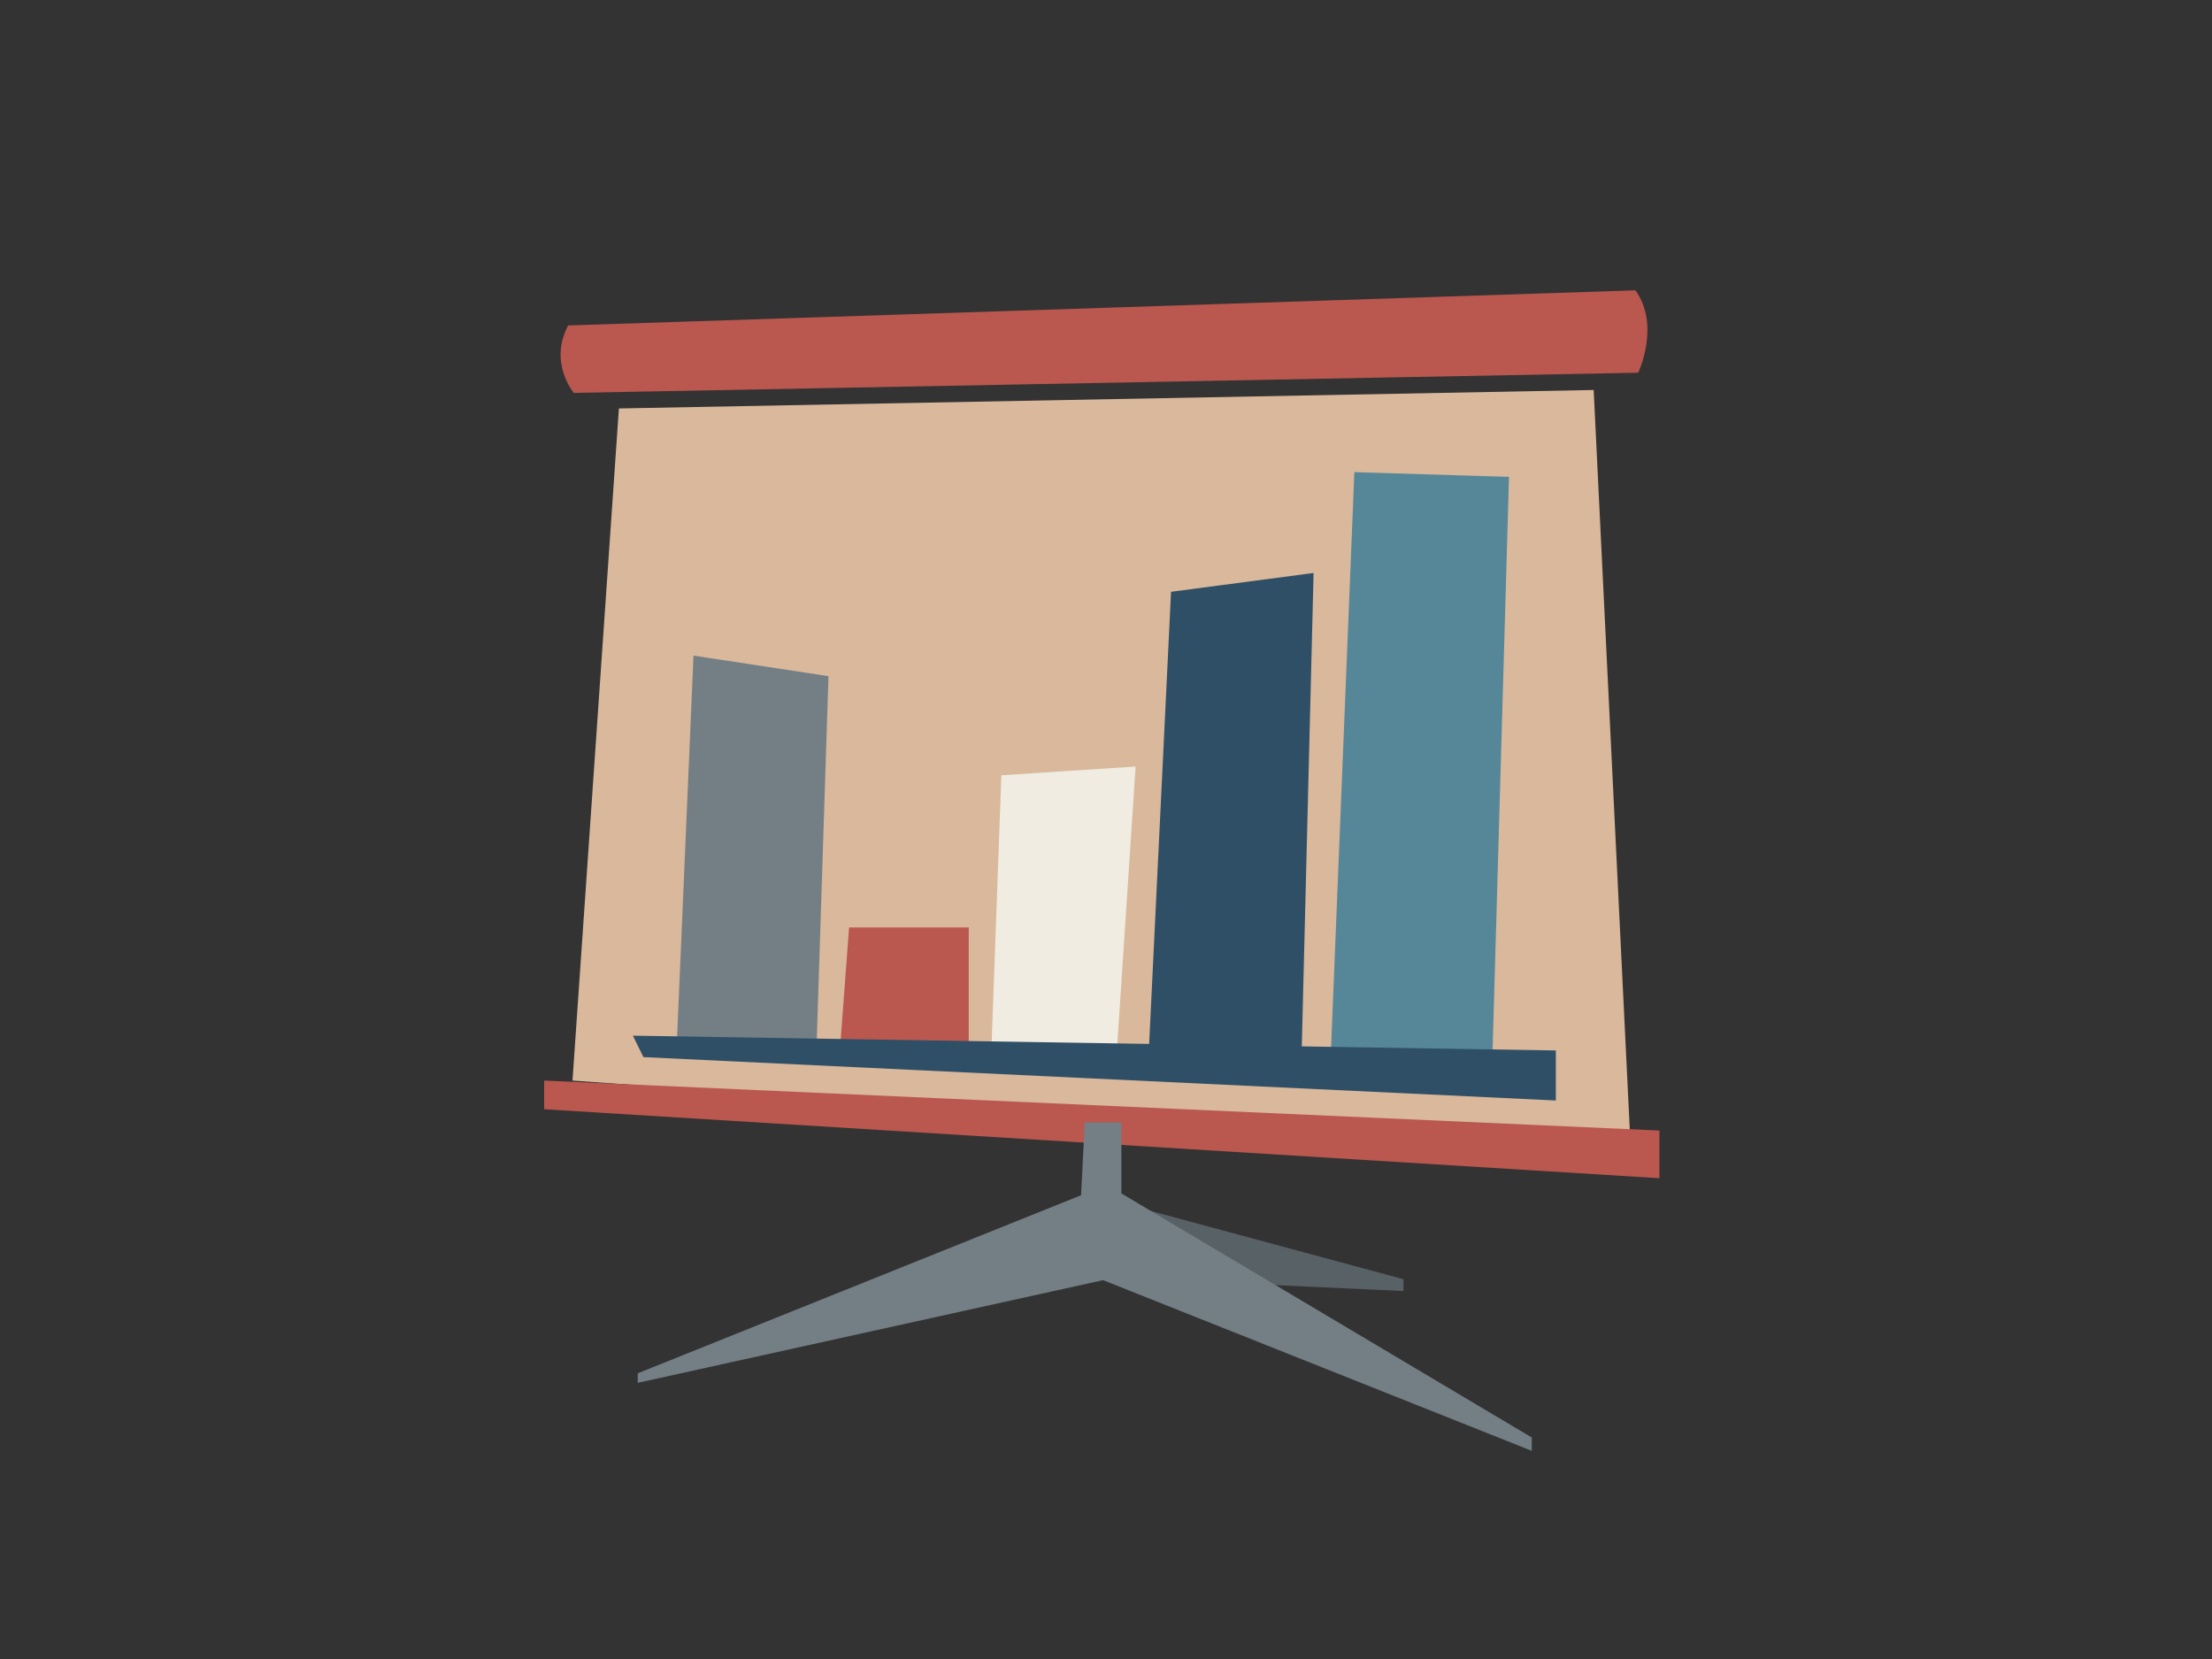 <?xml version="1.0" encoding="utf-8"?>
<!-- Generator: Adobe Illustrator 17.0.0, SVG Export Plug-In . SVG Version: 6.00 Build 0)  -->
<!DOCTYPE svg PUBLIC "-//W3C//DTD SVG 1.1//EN" "http://www.w3.org/Graphics/SVG/1.1/DTD/svg11.dtd">
<svg version="1.1" id="Layer_1" xmlns="http://www.w3.org/2000/svg" xmlns:xlink="http://www.w3.org/1999/xlink" x="0px" y="0px"
	 width="800px" height="600px" viewBox="0 0 800 600" enable-background="new 0 0 800 600" xml:space="preserve">
<rect x="0" y="0" width="800" height="600" fill="#333333" stroke="none"/>
<polygon fill="#586166" points="408.75,435.944 507.594,462.656 507.594,466.918 424.118,463.095 "/>
<path fill="#BA574F" d="M205.471,117.707c-7.13,13.438,2.032,24.386,2.032,24.386l384.98-7.294c0,0,8.149-17.092-1.012-29.799
	L205.471,117.707z"/>
<polygon fill="#D9B89B" points="223.834,147.724 207.05,390.807 589.891,417.927 576.369,141.045 "/>
<polygon fill="#BA574F" points="196.797,390.807 600.154,408.876 600.154,426.118 196.797,401.172 "/>
<polygon fill="#737F85" points="230.639,496.676 230.639,500.122 398.942,462.981 553.988,524.718 553.988,519.888 405.563,431.62 
	405.563,405.96 392.315,405.96 390.989,432.276 "/>
<polygon fill="#737F85" points="244.57,382.321 250.816,237.114 299.627,244.549 295.314,378.551 "/>
<polygon fill="#BA574F" points="303.57,382.321 307.089,335.421 350.363,335.421 350.363,386.647 "/>
<polygon fill="#F0ECE1" points="358.459,382.321 362.145,280.387 410.714,277.225 403.502,386.647 "/>
<polygon fill="#2F4F66" points="415.167,386.647 423.526,214.032 475.072,207.226 470.608,386.647 "/>
<polygon fill="#558799" points="480.918,390.921 489.823,170.759 545.75,172.473 539.44,392.741 "/>
<polygon fill="#2F4F66" points="228.892,374.567 232.71,382.321 562.694,398.01 562.694,379.916 "/>
</svg>
